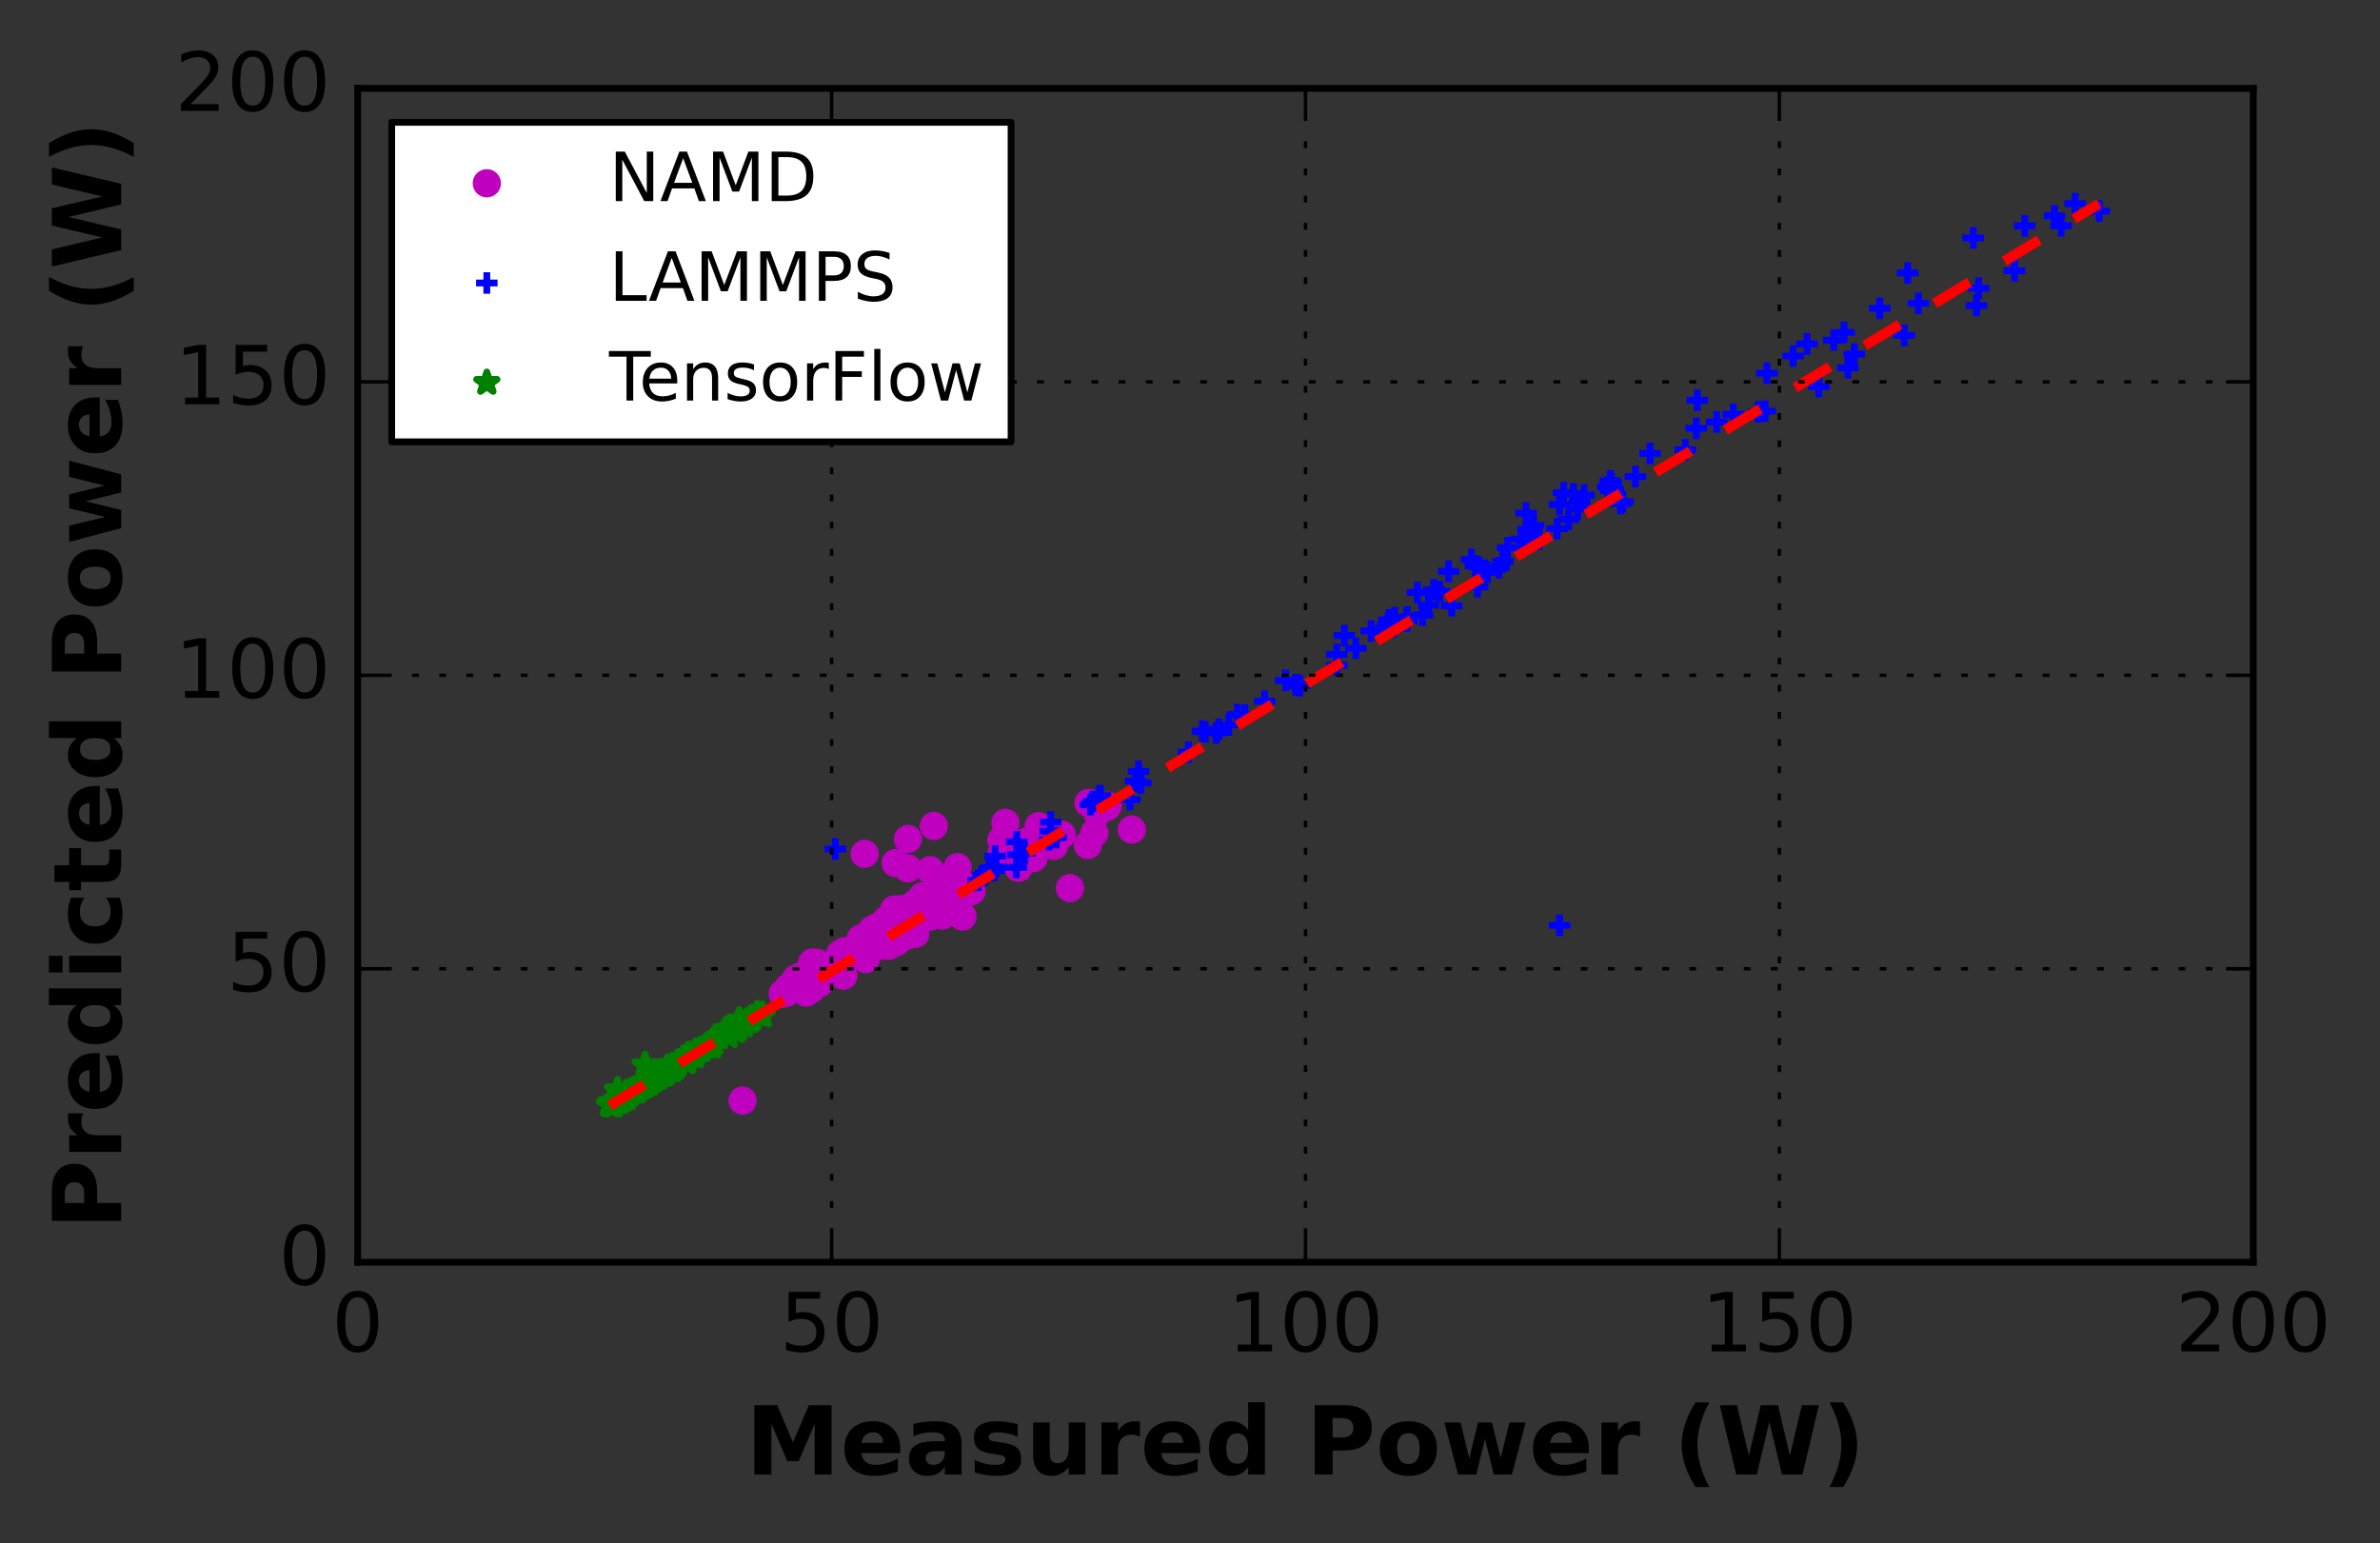 <?xml version="1.0" encoding="utf-8" standalone="no"?>
<!DOCTYPE svg PUBLIC "-//W3C//DTD SVG 1.1//EN"
  "http://www.w3.org/Graphics/SVG/1.1/DTD/svg11.dtd">
<!-- Created with matplotlib (https://matplotlib.org/) -->
<svg height="227.17pt" version="1.1" viewBox="0 0 350.307 227.17" width="350.307pt" xmlns="http://www.w3.org/2000/svg" xmlns:xlink="http://www.w3.org/1999/xlink">
 <rect x="0" y="0" width="350.307" height="227.17" fill="#333333" stroke="none"/>
 <defs>
  <style type="text/css">*{stroke-linecap:butt;stroke-linejoin:round;}</style>
 </defs>
 <g id="figure_1">
  <g id="patch_1">
   <path d="M 0 227.17 
L 350.307 227.17 
L 350.307 0 
L 0 0 
z
" style="fill:none;"/>
  </g>
  <g id="axes_1">
   <g id="patch_2">
    <path d="M 52.654 185.807 
L 331.654 185.807 
L 331.654 13.007 
L 52.654 13.007 
z
" style="fill:none;"/>
   </g>
   <g id="PathCollection_1">
    <defs>
     <path d="M 0 1.581 
C 0.419 1.581 0.822 1.415 1.118 1.118 
C 1.415 0.822 1.581 0.419 1.581 0 
C 1.581 -0.419 1.415 -0.822 1.118 -1.118 
C 0.822 -1.415 0.419 -1.581 0 -1.581 
C -0.419 -1.581 -0.822 -1.415 -1.118 -1.118 
C -1.415 -0.822 -1.581 -0.419 -1.581 0 
C -1.581 0.419 -1.415 0.822 -1.118 1.118 
C -0.822 1.415 -0.419 1.581 0 1.581 
z
" id="m0889601e14" style="stroke:#bf00bf;"/>
    </defs>
    <g clip-path="url(#p846bdcc100)">
     <use style="fill:#bf00bf;stroke:#bf00bf;" x="115.191" xlink:href="#m0889601e14" y="146.283"/>
     <use style="fill:#bf00bf;stroke:#bf00bf;" x="117.166" xlink:href="#m0889601e14" y="144.072"/>
     <use style="fill:#bf00bf;stroke:#bf00bf;" x="115.816" xlink:href="#m0889601e14" y="146.108"/>
     <use style="fill:#bf00bf;stroke:#bf00bf;" x="117.525" xlink:href="#m0889601e14" y="144.74"/>
     <use style="fill:#bf00bf;stroke:#bf00bf;" x="119.129" xlink:href="#m0889601e14" y="145.452"/>
     <use style="fill:#bf00bf;stroke:#bf00bf;" x="116.032" xlink:href="#m0889601e14" y="145.372"/>
     <use style="fill:#bf00bf;stroke:#bf00bf;" x="119.5" xlink:href="#m0889601e14" y="145.548"/>
     <use style="fill:#bf00bf;stroke:#bf00bf;" x="120.73" xlink:href="#m0889601e14" y="144.651"/>
     <use style="fill:#bf00bf;stroke:#bf00bf;" x="119.259" xlink:href="#m0889601e14" y="143.416"/>
     <use style="fill:#bf00bf;stroke:#bf00bf;" x="118.693" xlink:href="#m0889601e14" y="144.759"/>
     <use style="fill:#bf00bf;stroke:#bf00bf;" x="118.688" xlink:href="#m0889601e14" y="145.187"/>
     <use style="fill:#bf00bf;stroke:#bf00bf;" x="117.971" xlink:href="#m0889601e14" y="143.669"/>
     <use style="fill:#bf00bf;stroke:#bf00bf;" x="118.363" xlink:href="#m0889601e14" y="145.434"/>
     <use style="fill:#bf00bf;stroke:#bf00bf;" x="117.176" xlink:href="#m0889601e14" y="145.008"/>
     <use style="fill:#bf00bf;stroke:#bf00bf;" x="118.636" xlink:href="#m0889601e14" y="146.125"/>
     <use style="fill:#bf00bf;stroke:#bf00bf;" x="118.372" xlink:href="#m0889601e14" y="144.852"/>
     <use style="fill:#bf00bf;stroke:#bf00bf;" x="119.547" xlink:href="#m0889601e14" y="141.691"/>
     <use style="fill:#bf00bf;stroke:#bf00bf;" x="118.536" xlink:href="#m0889601e14" y="144.656"/>
     <use style="fill:#bf00bf;stroke:#bf00bf;" x="121.786" xlink:href="#m0889601e14" y="143.121"/>
     <use style="fill:#bf00bf;stroke:#bf00bf;" x="109.291" xlink:href="#m0889601e14" y="162.011"/>
     <use style="fill:#bf00bf;stroke:#bf00bf;" x="120.256" xlink:href="#m0889601e14" y="141.734"/>
     <use style="fill:#bf00bf;stroke:#bf00bf;" x="123.677" xlink:href="#m0889601e14" y="140.38"/>
     <use style="fill:#bf00bf;stroke:#bf00bf;" x="124.141" xlink:href="#m0889601e14" y="143.623"/>
     <use style="fill:#bf00bf;stroke:#bf00bf;" x="122.986" xlink:href="#m0889601e14" y="142.63"/>
     <use style="fill:#bf00bf;stroke:#bf00bf;" x="121.121" xlink:href="#m0889601e14" y="143.549"/>
     <use style="fill:#bf00bf;stroke:#bf00bf;" x="121.128" xlink:href="#m0889601e14" y="142.725"/>
     <use style="fill:#bf00bf;stroke:#bf00bf;" x="120.473" xlink:href="#m0889601e14" y="142.72"/>
     <use style="fill:#bf00bf;stroke:#bf00bf;" x="127.267" xlink:href="#m0889601e14" y="125.686"/>
     <use style="fill:#bf00bf;stroke:#bf00bf;" x="125.467" xlink:href="#m0889601e14" y="140.73"/>
     <use style="fill:#bf00bf;stroke:#bf00bf;" x="123.322" xlink:href="#m0889601e14" y="141.368"/>
     <use style="fill:#bf00bf;stroke:#bf00bf;" x="125.918" xlink:href="#m0889601e14" y="140.345"/>
     <use style="fill:#bf00bf;stroke:#bf00bf;" x="126.115" xlink:href="#m0889601e14" y="140.486"/>
     <use style="fill:#bf00bf;stroke:#bf00bf;" x="125.925" xlink:href="#m0889601e14" y="139.419"/>
     <use style="fill:#bf00bf;stroke:#bf00bf;" x="141.674" xlink:href="#m0889601e14" y="134.929"/>
     <use style="fill:#bf00bf;stroke:#bf00bf;" x="130.821" xlink:href="#m0889601e14" y="139.233"/>
     <use style="fill:#bf00bf;stroke:#bf00bf;" x="126.692" xlink:href="#m0889601e14" y="138.156"/>
     <use style="fill:#bf00bf;stroke:#bf00bf;" x="131.807" xlink:href="#m0889601e14" y="127.039"/>
     <use style="fill:#bf00bf;stroke:#bf00bf;" x="124.299" xlink:href="#m0889601e14" y="140.024"/>
     <use style="fill:#bf00bf;stroke:#bf00bf;" x="128.41" xlink:href="#m0889601e14" y="138.15"/>
     <use style="fill:#bf00bf;stroke:#bf00bf;" x="128.121" xlink:href="#m0889601e14" y="138.154"/>
     <use style="fill:#bf00bf;stroke:#bf00bf;" x="129.65" xlink:href="#m0889601e14" y="137.765"/>
     <use style="fill:#bf00bf;stroke:#bf00bf;" x="131.975" xlink:href="#m0889601e14" y="138.657"/>
     <use style="fill:#bf00bf;stroke:#bf00bf;" x="127.417" xlink:href="#m0889601e14" y="141.182"/>
     <use style="fill:#bf00bf;stroke:#bf00bf;" x="129.377" xlink:href="#m0889601e14" y="137.349"/>
     <use style="fill:#bf00bf;stroke:#bf00bf;" x="131.551" xlink:href="#m0889601e14" y="134.272"/>
     <use style="fill:#bf00bf;stroke:#bf00bf;" x="129.017" xlink:href="#m0889601e14" y="138.338"/>
     <use style="fill:#bf00bf;stroke:#bf00bf;" x="128.441" xlink:href="#m0889601e14" y="137.66"/>
     <use style="fill:#bf00bf;stroke:#bf00bf;" x="131.009" xlink:href="#m0889601e14" y="136.631"/>
     <use style="fill:#bf00bf;stroke:#bf00bf;" x="134.719" xlink:href="#m0889601e14" y="137.485"/>
     <use style="fill:#bf00bf;stroke:#bf00bf;" x="130.457" xlink:href="#m0889601e14" y="135.424"/>
     <use style="fill:#bf00bf;stroke:#bf00bf;" x="133.422" xlink:href="#m0889601e14" y="136.036"/>
     <use style="fill:#bf00bf;stroke:#bf00bf;" x="133.832" xlink:href="#m0889601e14" y="137.045"/>
     <use style="fill:#bf00bf;stroke:#bf00bf;" x="133.828" xlink:href="#m0889601e14" y="135.801"/>
     <use style="fill:#bf00bf;stroke:#bf00bf;" x="136.84" xlink:href="#m0889601e14" y="134.955"/>
     <use style="fill:#bf00bf;stroke:#bf00bf;" x="130.762" xlink:href="#m0889601e14" y="135.972"/>
     <use style="fill:#bf00bf;stroke:#bf00bf;" x="133.487" xlink:href="#m0889601e14" y="137.72"/>
     <use style="fill:#bf00bf;stroke:#bf00bf;" x="132.447" xlink:href="#m0889601e14" y="134.824"/>
     <use style="fill:#bf00bf;stroke:#bf00bf;" x="129.628" xlink:href="#m0889601e14" y="139.234"/>
     <use style="fill:#bf00bf;stroke:#bf00bf;" x="133.34" xlink:href="#m0889601e14" y="135.661"/>
     <use style="fill:#bf00bf;stroke:#bf00bf;" x="135.59" xlink:href="#m0889601e14" y="134.373"/>
     <use style="fill:#bf00bf;stroke:#bf00bf;" x="128.348" xlink:href="#m0889601e14" y="136.875"/>
     <use style="fill:#bf00bf;stroke:#bf00bf;" x="134.527" xlink:href="#m0889601e14" y="133.919"/>
     <use style="fill:#bf00bf;stroke:#bf00bf;" x="134.657" xlink:href="#m0889601e14" y="133.013"/>
     <use style="fill:#bf00bf;stroke:#bf00bf;" x="134.247" xlink:href="#m0889601e14" y="136.375"/>
     <use style="fill:#bf00bf;stroke:#bf00bf;" x="132.305" xlink:href="#m0889601e14" y="136.305"/>
     <use style="fill:#bf00bf;stroke:#bf00bf;" x="129.034" xlink:href="#m0889601e14" y="136.499"/>
     <use style="fill:#bf00bf;stroke:#bf00bf;" x="131.337" xlink:href="#m0889601e14" y="137.195"/>
     <use style="fill:#bf00bf;stroke:#bf00bf;" x="136.908" xlink:href="#m0889601e14" y="128.095"/>
     <use style="fill:#bf00bf;stroke:#bf00bf;" x="132.777" xlink:href="#m0889601e14" y="133.802"/>
     <use style="fill:#bf00bf;stroke:#bf00bf;" x="131.762" xlink:href="#m0889601e14" y="134.992"/>
     <use style="fill:#bf00bf;stroke:#bf00bf;" x="136.178" xlink:href="#m0889601e14" y="132.338"/>
     <use style="fill:#bf00bf;stroke:#bf00bf;" x="137.435" xlink:href="#m0889601e14" y="121.586"/>
     <use style="fill:#bf00bf;stroke:#bf00bf;" x="133.424" xlink:href="#m0889601e14" y="134.551"/>
     <use style="fill:#bf00bf;stroke:#bf00bf;" x="131.61" xlink:href="#m0889601e14" y="133.881"/>
     <use style="fill:#bf00bf;stroke:#bf00bf;" x="137.853" xlink:href="#m0889601e14" y="133.303"/>
     <use style="fill:#bf00bf;stroke:#bf00bf;" x="138.697" xlink:href="#m0889601e14" y="134.773"/>
     <use style="fill:#bf00bf;stroke:#bf00bf;" x="142.863" xlink:href="#m0889601e14" y="131.199"/>
     <use style="fill:#bf00bf;stroke:#bf00bf;" x="135.773" xlink:href="#m0889601e14" y="131.932"/>
     <use style="fill:#bf00bf;stroke:#bf00bf;" x="141.474" xlink:href="#m0889601e14" y="130.078"/>
     <use style="fill:#bf00bf;stroke:#bf00bf;" x="133.623" xlink:href="#m0889601e14" y="127.831"/>
     <use style="fill:#bf00bf;stroke:#bf00bf;" x="138.24" xlink:href="#m0889601e14" y="132.428"/>
     <use style="fill:#bf00bf;stroke:#bf00bf;" x="137.833" xlink:href="#m0889601e14" y="134.261"/>
     <use style="fill:#bf00bf;stroke:#bf00bf;" x="141.284" xlink:href="#m0889601e14" y="131.729"/>
     <use style="fill:#bf00bf;stroke:#bf00bf;" x="137.932" xlink:href="#m0889601e14" y="131.616"/>
     <use style="fill:#bf00bf;stroke:#bf00bf;" x="142.478" xlink:href="#m0889601e14" y="130.723"/>
     <use style="fill:#bf00bf;stroke:#bf00bf;" x="142.169" xlink:href="#m0889601e14" y="131.502"/>
     <use style="fill:#bf00bf;stroke:#bf00bf;" x="138.709" xlink:href="#m0889601e14" y="130.534"/>
     <use style="fill:#bf00bf;stroke:#bf00bf;" x="140.934" xlink:href="#m0889601e14" y="127.65"/>
     <use style="fill:#bf00bf;stroke:#bf00bf;" x="149.908" xlink:href="#m0889601e14" y="127.752"/>
     <use style="fill:#bf00bf;stroke:#bf00bf;" x="147.387" xlink:href="#m0889601e14" y="125.703"/>
     <use style="fill:#bf00bf;stroke:#bf00bf;" x="151.377" xlink:href="#m0889601e14" y="124.196"/>
     <use style="fill:#bf00bf;stroke:#bf00bf;" x="147.389" xlink:href="#m0889601e14" y="123.653"/>
     <use style="fill:#bf00bf;stroke:#bf00bf;" x="147.994" xlink:href="#m0889601e14" y="121.126"/>
     <use style="fill:#bf00bf;stroke:#bf00bf;" x="152.118" xlink:href="#m0889601e14" y="126.32"/>
     <use style="fill:#bf00bf;stroke:#bf00bf;" x="150.084" xlink:href="#m0889601e14" y="125.125"/>
     <use style="fill:#bf00bf;stroke:#bf00bf;" x="143.022" xlink:href="#m0889601e14" y="131.154"/>
     <use style="fill:#bf00bf;stroke:#bf00bf;" x="152.121" xlink:href="#m0889601e14" y="124.012"/>
     <use style="fill:#bf00bf;stroke:#bf00bf;" x="160.107" xlink:href="#m0889601e14" y="124.397"/>
     <use style="fill:#bf00bf;stroke:#bf00bf;" x="152.352" xlink:href="#m0889601e14" y="123.755"/>
     <use style="fill:#bf00bf;stroke:#bf00bf;" x="152.1" xlink:href="#m0889601e14" y="125.526"/>
     <use style="fill:#bf00bf;stroke:#bf00bf;" x="150.102" xlink:href="#m0889601e14" y="125.871"/>
     <use style="fill:#bf00bf;stroke:#bf00bf;" x="151.12" xlink:href="#m0889601e14" y="123.876"/>
     <use style="fill:#bf00bf;stroke:#bf00bf;" x="152.891" xlink:href="#m0889601e14" y="121.604"/>
     <use style="fill:#bf00bf;stroke:#bf00bf;" x="155.142" xlink:href="#m0889601e14" y="124.522"/>
     <use style="fill:#bf00bf;stroke:#bf00bf;" x="156.286" xlink:href="#m0889601e14" y="122.874"/>
     <use style="fill:#bf00bf;stroke:#bf00bf;" x="166.592" xlink:href="#m0889601e14" y="122.123"/>
     <use style="fill:#bf00bf;stroke:#bf00bf;" x="157.486" xlink:href="#m0889601e14" y="130.729"/>
     <use style="fill:#bf00bf;stroke:#bf00bf;" x="133.637" xlink:href="#m0889601e14" y="123.504"/>
     <use style="fill:#bf00bf;stroke:#bf00bf;" x="163.063" xlink:href="#m0889601e14" y="118.598"/>
     <use style="fill:#bf00bf;stroke:#bf00bf;" x="161.518" xlink:href="#m0889601e14" y="119.625"/>
     <use style="fill:#bf00bf;stroke:#bf00bf;" x="161.093" xlink:href="#m0889601e14" y="122.621"/>
     <use style="fill:#bf00bf;stroke:#bf00bf;" x="162.858" xlink:href="#m0889601e14" y="118.814"/>
     <use style="fill:#bf00bf;stroke:#bf00bf;" x="160.214" xlink:href="#m0889601e14" y="118.209"/>
    </g>
   </g>
   <g id="PathCollection_2">
    <defs>
     <path d="M -1.581 0 
L 1.581 0 
M 0 1.581 
L 0 -1.581 
" id="mb59d7cfa5e" style="stroke:#0000ff;"/>
    </defs>
    <g clip-path="url(#p846bdcc100)">
     <use style="fill:#0000ff;stroke:#0000ff;" x="122.953" xlink:href="#mb59d7cfa5e" y="124.974"/>
     <use style="fill:#0000ff;stroke:#0000ff;" x="143.977" xlink:href="#mb59d7cfa5e" y="129.595"/>
     <use style="fill:#0000ff;stroke:#0000ff;" x="144.846" xlink:href="#mb59d7cfa5e" y="128.824"/>
     <use style="fill:#0000ff;stroke:#0000ff;" x="144.704" xlink:href="#mb59d7cfa5e" y="128.842"/>
     <use style="fill:#0000ff;stroke:#0000ff;" x="145.599" xlink:href="#mb59d7cfa5e" y="127.947"/>
     <use style="fill:#0000ff;stroke:#0000ff;" x="146.34" xlink:href="#mb59d7cfa5e" y="128.129"/>
     <use style="fill:#0000ff;stroke:#0000ff;" x="145.884" xlink:href="#mb59d7cfa5e" y="128.057"/>
     <use style="fill:#0000ff;stroke:#0000ff;" x="146.6" xlink:href="#mb59d7cfa5e" y="127.601"/>
     <use style="fill:#0000ff;stroke:#0000ff;" x="146.483" xlink:href="#mb59d7cfa5e" y="126.033"/>
     <use style="fill:#0000ff;stroke:#0000ff;" x="149.589" xlink:href="#mb59d7cfa5e" y="127.69"/>
     <use style="fill:#0000ff;stroke:#0000ff;" x="149.65" xlink:href="#mb59d7cfa5e" y="123.926"/>
     <use style="fill:#0000ff;stroke:#0000ff;" x="149.815" xlink:href="#mb59d7cfa5e" y="125.818"/>
     <use style="fill:#0000ff;stroke:#0000ff;" x="150.797" xlink:href="#mb59d7cfa5e" y="125.612"/>
     <use style="fill:#0000ff;stroke:#0000ff;" x="154.426" xlink:href="#mb59d7cfa5e" y="123.614"/>
     <use style="fill:#0000ff;stroke:#0000ff;" x="154.622" xlink:href="#mb59d7cfa5e" y="122.362"/>
     <use style="fill:#0000ff;stroke:#0000ff;" x="155.441" xlink:href="#mb59d7cfa5e" y="123.297"/>
     <use style="fill:#0000ff;stroke:#0000ff;" x="154.664" xlink:href="#mb59d7cfa5e" y="121.022"/>
     <use style="fill:#0000ff;stroke:#0000ff;" x="160.849" xlink:href="#mb59d7cfa5e" y="117.995"/>
     <use style="fill:#0000ff;stroke:#0000ff;" x="160.494" xlink:href="#mb59d7cfa5e" y="118.456"/>
     <use style="fill:#0000ff;stroke:#0000ff;" x="161.981" xlink:href="#mb59d7cfa5e" y="117.121"/>
     <use style="fill:#0000ff;stroke:#0000ff;" x="161.823" xlink:href="#mb59d7cfa5e" y="117.257"/>
     <use style="fill:#0000ff;stroke:#0000ff;" x="166.32" xlink:href="#mb59d7cfa5e" y="117.702"/>
     <use style="fill:#0000ff;stroke:#0000ff;" x="167.155" xlink:href="#mb59d7cfa5e" y="114.972"/>
     <use style="fill:#0000ff;stroke:#0000ff;" x="167.91" xlink:href="#mb59d7cfa5e" y="115.261"/>
     <use style="fill:#0000ff;stroke:#0000ff;" x="167.577" xlink:href="#mb59d7cfa5e" y="113.554"/>
     <use style="fill:#0000ff;stroke:#0000ff;" x="176.971" xlink:href="#mb59d7cfa5e" y="107.613"/>
     <use style="fill:#0000ff;stroke:#0000ff;" x="179.009" xlink:href="#mb59d7cfa5e" y="107.89"/>
     <use style="fill:#0000ff;stroke:#0000ff;" x="174.917" xlink:href="#mb59d7cfa5e" y="110.737"/>
     <use style="fill:#0000ff;stroke:#0000ff;" x="179.413" xlink:href="#mb59d7cfa5e" y="107.368"/>
     <use style="fill:#0000ff;stroke:#0000ff;" x="177.404" xlink:href="#mb59d7cfa5e" y="107.722"/>
     <use style="fill:#0000ff;stroke:#0000ff;" x="180.844" xlink:href="#mb59d7cfa5e" y="106.735"/>
     <use style="fill:#0000ff;stroke:#0000ff;" x="182.141" xlink:href="#mb59d7cfa5e" y="105.19"/>
     <use style="fill:#0000ff;stroke:#0000ff;" x="186.141" xlink:href="#mb59d7cfa5e" y="103.226"/>
     <use style="fill:#0000ff;stroke:#0000ff;" x="183.237" xlink:href="#mb59d7cfa5e" y="105.272"/>
     <use style="fill:#0000ff;stroke:#0000ff;" x="191.297" xlink:href="#mb59d7cfa5e" y="100.95"/>
     <use style="fill:#0000ff;stroke:#0000ff;" x="189.231" xlink:href="#mb59d7cfa5e" y="100.163"/>
     <use style="fill:#0000ff;stroke:#0000ff;" x="190.712" xlink:href="#mb59d7cfa5e" y="100.849"/>
     <use style="fill:#0000ff;stroke:#0000ff;" x="190.813" xlink:href="#mb59d7cfa5e" y="100.794"/>
     <use style="fill:#0000ff;stroke:#0000ff;" x="196.774" xlink:href="#mb59d7cfa5e" y="96.336"/>
     <use style="fill:#0000ff;stroke:#0000ff;" x="196.781" xlink:href="#mb59d7cfa5e" y="97.935"/>
     <use style="fill:#0000ff;stroke:#0000ff;" x="199.56" xlink:href="#mb59d7cfa5e" y="95.427"/>
     <use style="fill:#0000ff;stroke:#0000ff;" x="197.877" xlink:href="#mb59d7cfa5e" y="93.555"/>
     <use style="fill:#0000ff;stroke:#0000ff;" x="203.176" xlink:href="#mb59d7cfa5e" y="93.062"/>
     <use style="fill:#0000ff;stroke:#0000ff;" x="201.807" xlink:href="#mb59d7cfa5e" y="92.883"/>
     <use style="fill:#0000ff;stroke:#0000ff;" x="207.064" xlink:href="#mb59d7cfa5e" y="91.417"/>
     <use style="fill:#0000ff;stroke:#0000ff;" x="205.059" xlink:href="#mb59d7cfa5e" y="92.266"/>
     <use style="fill:#0000ff;stroke:#0000ff;" x="204.427" xlink:href="#mb59d7cfa5e" y="91.253"/>
     <use style="fill:#0000ff;stroke:#0000ff;" x="207.118" xlink:href="#mb59d7cfa5e" y="90.824"/>
     <use style="fill:#0000ff;stroke:#0000ff;" x="209.38" xlink:href="#mb59d7cfa5e" y="90.55"/>
     <use style="fill:#0000ff;stroke:#0000ff;" x="203.984" xlink:href="#mb59d7cfa5e" y="92.396"/>
     <use style="fill:#0000ff;stroke:#0000ff;" x="205.267" xlink:href="#mb59d7cfa5e" y="90.936"/>
     <use style="fill:#0000ff;stroke:#0000ff;" x="210.257" xlink:href="#mb59d7cfa5e" y="89.08"/>
     <use style="fill:#0000ff;stroke:#0000ff;" x="208.625" xlink:href="#mb59d7cfa5e" y="87.207"/>
     <use style="fill:#0000ff;stroke:#0000ff;" x="213.676" xlink:href="#mb59d7cfa5e" y="89.172"/>
     <use style="fill:#0000ff;stroke:#0000ff;" x="211.036" xlink:href="#mb59d7cfa5e" y="86.815"/>
     <use style="fill:#0000ff;stroke:#0000ff;" x="211.896" xlink:href="#mb59d7cfa5e" y="87.072"/>
     <use style="fill:#0000ff;stroke:#0000ff;" x="217.496" xlink:href="#mb59d7cfa5e" y="86.373"/>
     <use style="fill:#0000ff;stroke:#0000ff;" x="213.223" xlink:href="#mb59d7cfa5e" y="84.106"/>
     <use style="fill:#0000ff;stroke:#0000ff;" x="218.946" xlink:href="#mb59d7cfa5e" y="84.235"/>
     <use style="fill:#0000ff;stroke:#0000ff;" x="216.584" xlink:href="#mb59d7cfa5e" y="82.36"/>
     <use style="fill:#0000ff;stroke:#0000ff;" x="218.521" xlink:href="#mb59d7cfa5e" y="83.915"/>
     <use style="fill:#0000ff;stroke:#0000ff;" x="220.644" xlink:href="#mb59d7cfa5e" y="83.563"/>
     <use style="fill:#0000ff;stroke:#0000ff;" x="217.176" xlink:href="#mb59d7cfa5e" y="83.302"/>
     <use style="fill:#0000ff;stroke:#0000ff;" x="229.545" xlink:href="#mb59d7cfa5e" y="136.217"/>
     <use style="fill:#0000ff;stroke:#0000ff;" x="221.187" xlink:href="#mb59d7cfa5e" y="82.688"/>
     <use style="fill:#0000ff;stroke:#0000ff;" x="224.742" xlink:href="#mb59d7cfa5e" y="79.68"/>
     <use style="fill:#0000ff;stroke:#0000ff;" x="221.901" xlink:href="#mb59d7cfa5e" y="80.615"/>
     <use style="fill:#0000ff;stroke:#0000ff;" x="223.944" xlink:href="#mb59d7cfa5e" y="79.344"/>
     <use style="fill:#0000ff;stroke:#0000ff;" x="226.543" xlink:href="#mb59d7cfa5e" y="79.353"/>
     <use style="fill:#0000ff;stroke:#0000ff;" x="225.729" xlink:href="#mb59d7cfa5e" y="77.322"/>
     <use style="fill:#0000ff;stroke:#0000ff;" x="229.184" xlink:href="#mb59d7cfa5e" y="77.841"/>
     <use style="fill:#0000ff;stroke:#0000ff;" x="224.915" xlink:href="#mb59d7cfa5e" y="77.923"/>
     <use style="fill:#0000ff;stroke:#0000ff;" x="230.885" xlink:href="#mb59d7cfa5e" y="76.45"/>
     <use style="fill:#0000ff;stroke:#0000ff;" x="224.608" xlink:href="#mb59d7cfa5e" y="75.527"/>
     <use style="fill:#0000ff;stroke:#0000ff;" x="232.529" xlink:href="#mb59d7cfa5e" y="73.827"/>
     <use style="fill:#0000ff;stroke:#0000ff;" x="238.514" xlink:href="#mb59d7cfa5e" y="74.109"/>
     <use style="fill:#0000ff;stroke:#0000ff;" x="231.603" xlink:href="#mb59d7cfa5e" y="72.702"/>
     <use style="fill:#0000ff;stroke:#0000ff;" x="238.859" xlink:href="#mb59d7cfa5e" y="73.876"/>
     <use style="fill:#0000ff;stroke:#0000ff;" x="230.152" xlink:href="#mb59d7cfa5e" y="72.522"/>
     <use style="fill:#0000ff;stroke:#0000ff;" x="232.198" xlink:href="#mb59d7cfa5e" y="74.93"/>
     <use style="fill:#0000ff;stroke:#0000ff;" x="237.452" xlink:href="#mb59d7cfa5e" y="72.065"/>
     <use style="fill:#0000ff;stroke:#0000ff;" x="229.551" xlink:href="#mb59d7cfa5e" y="74.249"/>
     <use style="fill:#0000ff;stroke:#0000ff;" x="237.077" xlink:href="#mb59d7cfa5e" y="72.242"/>
     <use style="fill:#0000ff;stroke:#0000ff;" x="233.159" xlink:href="#mb59d7cfa5e" y="72.889"/>
     <use style="fill:#0000ff;stroke:#0000ff;" x="237.017" xlink:href="#mb59d7cfa5e" y="70.784"/>
     <use style="fill:#0000ff;stroke:#0000ff;" x="236.623" xlink:href="#mb59d7cfa5e" y="71.679"/>
     <use style="fill:#0000ff;stroke:#0000ff;" x="237.177" xlink:href="#mb59d7cfa5e" y="71.196"/>
     <use style="fill:#0000ff;stroke:#0000ff;" x="240.72" xlink:href="#mb59d7cfa5e" y="70.161"/>
     <use style="fill:#0000ff;stroke:#0000ff;" x="242.868" xlink:href="#mb59d7cfa5e" y="66.741"/>
     <use style="fill:#0000ff;stroke:#0000ff;" x="248.053" xlink:href="#mb59d7cfa5e" y="66.208"/>
     <use style="fill:#0000ff;stroke:#0000ff;" x="249.676" xlink:href="#mb59d7cfa5e" y="63.052"/>
     <use style="fill:#0000ff;stroke:#0000ff;" x="252.673" xlink:href="#mb59d7cfa5e" y="62.114"/>
     <use style="fill:#0000ff;stroke:#0000ff;" x="258.781" xlink:href="#mb59d7cfa5e" y="60.633"/>
     <use style="fill:#0000ff;stroke:#0000ff;" x="255.124" xlink:href="#mb59d7cfa5e" y="60.987"/>
     <use style="fill:#0000ff;stroke:#0000ff;" x="249.823" xlink:href="#mb59d7cfa5e" y="58.921"/>
     <use style="fill:#0000ff;stroke:#0000ff;" x="259.81" xlink:href="#mb59d7cfa5e" y="60.52"/>
     <use style="fill:#0000ff;stroke:#0000ff;" x="260.075" xlink:href="#mb59d7cfa5e" y="54.94"/>
     <use style="fill:#0000ff;stroke:#0000ff;" x="267.716" xlink:href="#mb59d7cfa5e" y="56.904"/>
     <use style="fill:#0000ff;stroke:#0000ff;" x="263.921" xlink:href="#mb59d7cfa5e" y="52.406"/>
     <use style="fill:#0000ff;stroke:#0000ff;" x="271.99" xlink:href="#mb59d7cfa5e" y="54.139"/>
     <use style="fill:#0000ff;stroke:#0000ff;" x="265.981" xlink:href="#mb59d7cfa5e" y="50.629"/>
     <use style="fill:#0000ff;stroke:#0000ff;" x="269.912" xlink:href="#mb59d7cfa5e" y="50.062"/>
     <use style="fill:#0000ff;stroke:#0000ff;" x="272.934" xlink:href="#mb59d7cfa5e" y="52.122"/>
     <use style="fill:#0000ff;stroke:#0000ff;" x="271.423" xlink:href="#mb59d7cfa5e" y="48.935"/>
     <use style="fill:#0000ff;stroke:#0000ff;" x="280.281" xlink:href="#mb59d7cfa5e" y="49.368"/>
     <use style="fill:#0000ff;stroke:#0000ff;" x="276.68" xlink:href="#mb59d7cfa5e" y="45.386"/>
     <use style="fill:#0000ff;stroke:#0000ff;" x="282.371" xlink:href="#mb59d7cfa5e" y="44.65"/>
     <use style="fill:#0000ff;stroke:#0000ff;" x="280.788" xlink:href="#mb59d7cfa5e" y="40.187"/>
     <use style="fill:#0000ff;stroke:#0000ff;" x="291.228" xlink:href="#mb59d7cfa5e" y="42.422"/>
     <use style="fill:#0000ff;stroke:#0000ff;" x="296.513" xlink:href="#mb59d7cfa5e" y="39.854"/>
     <use style="fill:#0000ff;stroke:#0000ff;" x="290.432" xlink:href="#mb59d7cfa5e" y="35.026"/>
     <use style="fill:#0000ff;stroke:#0000ff;" x="290.911" xlink:href="#mb59d7cfa5e" y="44.981"/>
     <use style="fill:#0000ff;stroke:#0000ff;" x="298.016" xlink:href="#mb59d7cfa5e" y="33.24"/>
     <use style="fill:#0000ff;stroke:#0000ff;" x="303.376" xlink:href="#mb59d7cfa5e" y="33.236"/>
     <use style="fill:#0000ff;stroke:#0000ff;" x="305.436" xlink:href="#mb59d7cfa5e" y="29.977"/>
     <use style="fill:#0000ff;stroke:#0000ff;" x="308.98" xlink:href="#mb59d7cfa5e" y="31.071"/>
     <use style="fill:#0000ff;stroke:#0000ff;" x="302.383" xlink:href="#mb59d7cfa5e" y="31.779"/>
    </g>
   </g>
   <g id="PathCollection_3">
    <defs>
     <path d="M 0 -1.581 
L -0.355 -0.489 
L -1.504 -0.489 
L -0.574 0.187 
L -0.929 1.279 
L -0 0.604 
L 0.929 1.279 
L 0.574 0.187 
L 1.504 -0.489 
L 0.355 -0.489 
z
" id="m8cda182e7d" style="stroke:#008000;"/>
    </defs>
    <g clip-path="url(#p846bdcc100)">
     <use style="fill:#008000;stroke:#008000;" x="89.72" xlink:href="#m8cda182e7d" y="162.597"/>
     <use style="fill:#008000;stroke:#008000;" x="89.743" xlink:href="#m8cda182e7d" y="162.666"/>
     <use style="fill:#008000;stroke:#008000;" x="90.282" xlink:href="#m8cda182e7d" y="162.759"/>
     <use style="fill:#008000;stroke:#008000;" x="89.898" xlink:href="#m8cda182e7d" y="162.687"/>
     <use style="fill:#008000;stroke:#008000;" x="89.905" xlink:href="#m8cda182e7d" y="162.354"/>
     <use style="fill:#008000;stroke:#008000;" x="90.055" xlink:href="#m8cda182e7d" y="162.697"/>
     <use style="fill:#008000;stroke:#008000;" x="90.214" xlink:href="#m8cda182e7d" y="162.532"/>
     <use style="fill:#008000;stroke:#008000;" x="90.201" xlink:href="#m8cda182e7d" y="162.465"/>
     <use style="fill:#008000;stroke:#008000;" x="90.396" xlink:href="#m8cda182e7d" y="162.388"/>
     <use style="fill:#008000;stroke:#008000;" x="90.402" xlink:href="#m8cda182e7d" y="162.487"/>
     <use style="fill:#008000;stroke:#008000;" x="90.891" xlink:href="#m8cda182e7d" y="162.186"/>
     <use style="fill:#008000;stroke:#008000;" x="90.897" xlink:href="#m8cda182e7d" y="160.471"/>
     <use style="fill:#008000;stroke:#008000;" x="91.221" xlink:href="#m8cda182e7d" y="162.153"/>
     <use style="fill:#008000;stroke:#008000;" x="90.71" xlink:href="#m8cda182e7d" y="162.028"/>
     <use style="fill:#008000;stroke:#008000;" x="90.9" xlink:href="#m8cda182e7d" y="162.014"/>
     <use style="fill:#008000;stroke:#008000;" x="90.938" xlink:href="#m8cda182e7d" y="162.057"/>
     <use style="fill:#008000;stroke:#008000;" x="91.253" xlink:href="#m8cda182e7d" y="161.719"/>
     <use style="fill:#008000;stroke:#008000;" x="91.725" xlink:href="#m8cda182e7d" y="161.82"/>
     <use style="fill:#008000;stroke:#008000;" x="91.418" xlink:href="#m8cda182e7d" y="161.694"/>
     <use style="fill:#008000;stroke:#008000;" x="91.443" xlink:href="#m8cda182e7d" y="161.507"/>
     <use style="fill:#008000;stroke:#008000;" x="92.198" xlink:href="#m8cda182e7d" y="161.643"/>
     <use style="fill:#008000;stroke:#008000;" x="91.788" xlink:href="#m8cda182e7d" y="161.595"/>
     <use style="fill:#008000;stroke:#008000;" x="91.915" xlink:href="#m8cda182e7d" y="161.341"/>
     <use style="fill:#008000;stroke:#008000;" x="91.847" xlink:href="#m8cda182e7d" y="161.379"/>
     <use style="fill:#008000;stroke:#008000;" x="92.246" xlink:href="#m8cda182e7d" y="161.471"/>
     <use style="fill:#008000;stroke:#008000;" x="92.204" xlink:href="#m8cda182e7d" y="160.845"/>
     <use style="fill:#008000;stroke:#008000;" x="92.405" xlink:href="#m8cda182e7d" y="161.203"/>
     <use style="fill:#008000;stroke:#008000;" x="92.439" xlink:href="#m8cda182e7d" y="161.176"/>
     <use style="fill:#008000;stroke:#008000;" x="92.673" xlink:href="#m8cda182e7d" y="161.082"/>
     <use style="fill:#008000;stroke:#008000;" x="92.669" xlink:href="#m8cda182e7d" y="161.047"/>
     <use style="fill:#008000;stroke:#008000;" x="92.842" xlink:href="#m8cda182e7d" y="160.672"/>
     <use style="fill:#008000;stroke:#008000;" x="92.765" xlink:href="#m8cda182e7d" y="160.761"/>
     <use style="fill:#008000;stroke:#008000;" x="93.122" xlink:href="#m8cda182e7d" y="160.618"/>
     <use style="fill:#008000;stroke:#008000;" x="93.618" xlink:href="#m8cda182e7d" y="160.674"/>
     <use style="fill:#008000;stroke:#008000;" x="93.65" xlink:href="#m8cda182e7d" y="160.391"/>
     <use style="fill:#008000;stroke:#008000;" x="93.694" xlink:href="#m8cda182e7d" y="160.341"/>
     <use style="fill:#008000;stroke:#008000;" x="94.083" xlink:href="#m8cda182e7d" y="160.209"/>
     <use style="fill:#008000;stroke:#008000;" x="94.121" xlink:href="#m8cda182e7d" y="160.154"/>
     <use style="fill:#008000;stroke:#008000;" x="94.296" xlink:href="#m8cda182e7d" y="160.008"/>
     <use style="fill:#008000;stroke:#008000;" x="94.249" xlink:href="#m8cda182e7d" y="160.034"/>
     <use style="fill:#008000;stroke:#008000;" x="94.507" xlink:href="#m8cda182e7d" y="160.025"/>
     <use style="fill:#008000;stroke:#008000;" x="94.275" xlink:href="#m8cda182e7d" y="159.827"/>
     <use style="fill:#008000;stroke:#008000;" x="94.692" xlink:href="#m8cda182e7d" y="159.763"/>
     <use style="fill:#008000;stroke:#008000;" x="94.702" xlink:href="#m8cda182e7d" y="159.796"/>
     <use style="fill:#008000;stroke:#008000;" x="94.925" xlink:href="#m8cda182e7d" y="159.31"/>
     <use style="fill:#008000;stroke:#008000;" x="94.945" xlink:href="#m8cda182e7d" y="156.779"/>
     <use style="fill:#008000;stroke:#008000;" x="95.04" xlink:href="#m8cda182e7d" y="159.727"/>
     <use style="fill:#008000;stroke:#008000;" x="94.607" xlink:href="#m8cda182e7d" y="159.409"/>
     <use style="fill:#008000;stroke:#008000;" x="95.51" xlink:href="#m8cda182e7d" y="159.525"/>
     <use style="fill:#008000;stroke:#008000;" x="95.502" xlink:href="#m8cda182e7d" y="159.285"/>
     <use style="fill:#008000;stroke:#008000;" x="95.653" xlink:href="#m8cda182e7d" y="159.196"/>
     <use style="fill:#008000;stroke:#008000;" x="95.647" xlink:href="#m8cda182e7d" y="159.137"/>
     <use style="fill:#008000;stroke:#008000;" x="95.971" xlink:href="#m8cda182e7d" y="159.03"/>
     <use style="fill:#008000;stroke:#008000;" x="95.975" xlink:href="#m8cda182e7d" y="159.05"/>
     <use style="fill:#008000;stroke:#008000;" x="95.577" xlink:href="#m8cda182e7d" y="158.707"/>
     <use style="fill:#008000;stroke:#008000;" x="96.127" xlink:href="#m8cda182e7d" y="159.005"/>
     <use style="fill:#008000;stroke:#008000;" x="96.325" xlink:href="#m8cda182e7d" y="158.623"/>
     <use style="fill:#008000;stroke:#008000;" x="96.352" xlink:href="#m8cda182e7d" y="158.801"/>
     <use style="fill:#008000;stroke:#008000;" x="96.494" xlink:href="#m8cda182e7d" y="158.715"/>
     <use style="fill:#008000;stroke:#008000;" x="96.697" xlink:href="#m8cda182e7d" y="158.623"/>
     <use style="fill:#008000;stroke:#008000;" x="96.282" xlink:href="#m8cda182e7d" y="158.656"/>
     <use style="fill:#008000;stroke:#008000;" x="96.864" xlink:href="#m8cda182e7d" y="158.616"/>
     <use style="fill:#008000;stroke:#008000;" x="97.022" xlink:href="#m8cda182e7d" y="158.338"/>
     <use style="fill:#008000;stroke:#008000;" x="96.547" xlink:href="#m8cda182e7d" y="158.332"/>
     <use style="fill:#008000;stroke:#008000;" x="97.16" xlink:href="#m8cda182e7d" y="158.173"/>
     <use style="fill:#008000;stroke:#008000;" x="97.399" xlink:href="#m8cda182e7d" y="158.242"/>
     <use style="fill:#008000;stroke:#008000;" x="97.587" xlink:href="#m8cda182e7d" y="158.222"/>
     <use style="fill:#008000;stroke:#008000;" x="96.933" xlink:href="#m8cda182e7d" y="157.912"/>
     <use style="fill:#008000;stroke:#008000;" x="97.811" xlink:href="#m8cda182e7d" y="158.12"/>
     <use style="fill:#008000;stroke:#008000;" x="97.276" xlink:href="#m8cda182e7d" y="157.828"/>
     <use style="fill:#008000;stroke:#008000;" x="97.99" xlink:href="#m8cda182e7d" y="157.763"/>
     <use style="fill:#008000;stroke:#008000;" x="98.119" xlink:href="#m8cda182e7d" y="157.65"/>
     <use style="fill:#008000;stroke:#008000;" x="98.116" xlink:href="#m8cda182e7d" y="157.516"/>
     <use style="fill:#008000;stroke:#008000;" x="98.258" xlink:href="#m8cda182e7d" y="157.619"/>
     <use style="fill:#008000;stroke:#008000;" x="98.915" xlink:href="#m8cda182e7d" y="157.518"/>
     <use style="fill:#008000;stroke:#008000;" x="98.487" xlink:href="#m8cda182e7d" y="157.413"/>
     <use style="fill:#008000;stroke:#008000;" x="98.256" xlink:href="#m8cda182e7d" y="157.173"/>
     <use style="fill:#008000;stroke:#008000;" x="98.831" xlink:href="#m8cda182e7d" y="157.415"/>
     <use style="fill:#008000;stroke:#008000;" x="98.92" xlink:href="#m8cda182e7d" y="157.178"/>
     <use style="fill:#008000;stroke:#008000;" x="99.01" xlink:href="#m8cda182e7d" y="157.191"/>
     <use style="fill:#008000;stroke:#008000;" x="99.204" xlink:href="#m8cda182e7d" y="157.075"/>
     <use style="fill:#008000;stroke:#008000;" x="99.335" xlink:href="#m8cda182e7d" y="157.16"/>
     <use style="fill:#008000;stroke:#008000;" x="98.866" xlink:href="#m8cda182e7d" y="157.09"/>
     <use style="fill:#008000;stroke:#008000;" x="98.923" xlink:href="#m8cda182e7d" y="156.937"/>
     <use style="fill:#008000;stroke:#008000;" x="99.539" xlink:href="#m8cda182e7d" y="156.863"/>
     <use style="fill:#008000;stroke:#008000;" x="99.76" xlink:href="#m8cda182e7d" y="156.603"/>
     <use style="fill:#008000;stroke:#008000;" x="101.065" xlink:href="#m8cda182e7d" y="156.362"/>
     <use style="fill:#008000;stroke:#008000;" x="100.57" xlink:href="#m8cda182e7d" y="155.823"/>
     <use style="fill:#008000;stroke:#008000;" x="101.251" xlink:href="#m8cda182e7d" y="155.698"/>
     <use style="fill:#008000;stroke:#008000;" x="101.242" xlink:href="#m8cda182e7d" y="155.322"/>
     <use style="fill:#008000;stroke:#008000;" x="101.49" xlink:href="#m8cda182e7d" y="155.261"/>
     <use style="fill:#008000;stroke:#008000;" x="102.221" xlink:href="#m8cda182e7d" y="155.485"/>
     <use style="fill:#008000;stroke:#008000;" x="102.385" xlink:href="#m8cda182e7d" y="154.98"/>
     <use style="fill:#008000;stroke:#008000;" x="102.376" xlink:href="#m8cda182e7d" y="154.782"/>
     <use style="fill:#008000;stroke:#008000;" x="103.164" xlink:href="#m8cda182e7d" y="154.558"/>
     <use style="fill:#008000;stroke:#008000;" x="103.169" xlink:href="#m8cda182e7d" y="154.49"/>
     <use style="fill:#008000;stroke:#008000;" x="103.939" xlink:href="#m8cda182e7d" y="154.028"/>
     <use style="fill:#008000;stroke:#008000;" x="103.91" xlink:href="#m8cda182e7d" y="154.028"/>
     <use style="fill:#008000;stroke:#008000;" x="104.741" xlink:href="#m8cda182e7d" y="154.043"/>
     <use style="fill:#008000;stroke:#008000;" x="104.756" xlink:href="#m8cda182e7d" y="153.468"/>
     <use style="fill:#008000;stroke:#008000;" x="105.046" xlink:href="#m8cda182e7d" y="153.556"/>
     <use style="fill:#008000;stroke:#008000;" x="105.747" xlink:href="#m8cda182e7d" y="152.677"/>
     <use style="fill:#008000;stroke:#008000;" x="106.578" xlink:href="#m8cda182e7d" y="151.999"/>
     <use style="fill:#008000;stroke:#008000;" x="107.229" xlink:href="#m8cda182e7d" y="152.475"/>
     <use style="fill:#008000;stroke:#008000;" x="106.844" xlink:href="#m8cda182e7d" y="151.597"/>
     <use style="fill:#008000;stroke:#008000;" x="108.281" xlink:href="#m8cda182e7d" y="151.765"/>
     <use style="fill:#008000;stroke:#008000;" x="108.211" xlink:href="#m8cda182e7d" y="151.248"/>
     <use style="fill:#008000;stroke:#008000;" x="108.529" xlink:href="#m8cda182e7d" y="151.498"/>
     <use style="fill:#008000;stroke:#008000;" x="109.437" xlink:href="#m8cda182e7d" y="150.922"/>
     <use style="fill:#008000;stroke:#008000;" x="108.808" xlink:href="#m8cda182e7d" y="150.197"/>
     <use style="fill:#008000;stroke:#008000;" x="110.292" xlink:href="#m8cda182e7d" y="150.315"/>
     <use style="fill:#008000;stroke:#008000;" x="110.339" xlink:href="#m8cda182e7d" y="150.147"/>
     <use style="fill:#008000;stroke:#008000;" x="110.66" xlink:href="#m8cda182e7d" y="149.98"/>
     <use style="fill:#008000;stroke:#008000;" x="110.608" xlink:href="#m8cda182e7d" y="149.864"/>
     <use style="fill:#008000;stroke:#008000;" x="111.453" xlink:href="#m8cda182e7d" y="149.241"/>
     <use style="fill:#008000;stroke:#008000;" x="112.193" xlink:href="#m8cda182e7d" y="149.464"/>
     <use style="fill:#008000;stroke:#008000;" x="112.182" xlink:href="#m8cda182e7d" y="149.351"/>
    </g>
   </g>
   <g id="line2d_1">
    <path clip-path="url(#p846bdcc100)" d="M 89.72 162.759 
L 308.98 29.977 
" style="fill:none;stroke:#ff0000;stroke-dasharray:6,6;stroke-dashoffset:0;stroke-width:1.5;"/>
   </g>
   <g id="patch_3">
    <path d="M 52.654 185.807 
L 52.654 13.007 
" style="fill:none;stroke:#000000;stroke-linecap:square;stroke-linejoin:miter;"/>
   </g>
   <g id="patch_4">
    <path d="M 331.654 185.807 
L 331.654 13.007 
" style="fill:none;stroke:#000000;stroke-linecap:square;stroke-linejoin:miter;"/>
   </g>
   <g id="patch_5">
    <path d="M 52.654 185.807 
L 331.654 185.807 
" style="fill:none;stroke:#000000;stroke-linecap:square;stroke-linejoin:miter;"/>
   </g>
   <g id="patch_6">
    <path d="M 52.654 13.007 
L 331.654 13.007 
" style="fill:none;stroke:#000000;stroke-linecap:square;stroke-linejoin:miter;"/>
   </g>
   <g id="matplotlib.axis_1">
    <g id="xtick_1">
     <g id="line2d_2">
      <path clip-path="url(#p846bdcc100)" d="M 52.654 185.807 
L 52.654 13.007 
" style="fill:none;stroke:#000000;stroke-dasharray:1,3;stroke-dashoffset:0;stroke-width:0.5;"/>
     </g>
     <g id="line2d_3">
      <defs>
       <path d="M 0 0 
L 0 -4 
" id="m3e46fb6492" style="stroke:#000000;stroke-width:0.5;"/>
      </defs>
      <g>
       <use style="stroke:#000000;stroke-width:0.5;" x="52.654" xlink:href="#m3e46fb6492" y="185.807"/>
      </g>
     </g>
     <g id="line2d_4">
      <defs>
       <path d="M 0 0 
L 0 4 
" id="m9d06fce0c6" style="stroke:#000000;stroke-width:0.5;"/>
      </defs>
      <g>
       <use style="stroke:#000000;stroke-width:0.5;" x="52.654" xlink:href="#m9d06fce0c6" y="13.007"/>
      </g>
     </g>
     <g id="text_1">
      <!-- 0 -->
      <g transform="translate(48.837 198.925)scale(0.12 -0.12)">
       <defs>
        <path d="M 31.781 66.406 
Q 24.172 66.406 20.328 58.906 
Q 16.5 51.422 16.5 36.375 
Q 16.5 21.391 20.328 13.891 
Q 24.172 6.391 31.781 6.391 
Q 39.453 6.391 43.281 13.891 
Q 47.125 21.391 47.125 36.375 
Q 47.125 51.422 43.281 58.906 
Q 39.453 66.406 31.781 66.406 
z
M 31.781 74.219 
Q 44.047 74.219 50.516 64.516 
Q 56.984 54.828 56.984 36.375 
Q 56.984 17.969 50.516 8.266 
Q 44.047 -1.422 31.781 -1.422 
Q 19.531 -1.422 13.062 8.266 
Q 6.594 17.969 6.594 36.375 
Q 6.594 54.828 13.062 64.516 
Q 19.531 74.219 31.781 74.219 
z
" id="DejaVuSans-48"/>
       </defs>
       <use xlink:href="#DejaVuSans-48"/>
      </g>
     </g>
    </g>
    <g id="xtick_2">
     <g id="line2d_5">
      <path clip-path="url(#p846bdcc100)" d="M 122.404 185.807 
L 122.404 13.007 
" style="fill:none;stroke:#000000;stroke-dasharray:1,3;stroke-dashoffset:0;stroke-width:0.5;"/>
     </g>
     <g id="line2d_6">
      <g>
       <use style="stroke:#000000;stroke-width:0.5;" x="122.404" xlink:href="#m3e46fb6492" y="185.807"/>
      </g>
     </g>
     <g id="line2d_7">
      <g>
       <use style="stroke:#000000;stroke-width:0.5;" x="122.404" xlink:href="#m9d06fce0c6" y="13.007"/>
      </g>
     </g>
     <g id="text_2">
      <!-- 50 -->
      <g transform="translate(114.769 198.925)scale(0.12 -0.12)">
       <defs>
        <path d="M 10.797 72.906 
L 49.516 72.906 
L 49.516 64.594 
L 19.828 64.594 
L 19.828 46.734 
Q 21.969 47.469 24.109 47.828 
Q 26.266 48.188 28.422 48.188 
Q 40.625 48.188 47.75 41.5 
Q 54.891 34.812 54.891 23.391 
Q 54.891 11.625 47.562 5.094 
Q 40.234 -1.422 26.906 -1.422 
Q 22.312 -1.422 17.547 -0.641 
Q 12.797 0.141 7.719 1.703 
L 7.719 11.625 
Q 12.109 9.234 16.797 8.062 
Q 21.484 6.891 26.703 6.891 
Q 35.156 6.891 40.078 11.328 
Q 45.016 15.766 45.016 23.391 
Q 45.016 31 40.078 35.438 
Q 35.156 39.891 26.703 39.891 
Q 22.75 39.891 18.812 39.016 
Q 14.891 38.141 10.797 36.281 
z
" id="DejaVuSans-53"/>
       </defs>
       <use xlink:href="#DejaVuSans-53"/>
       <use x="63.623" xlink:href="#DejaVuSans-48"/>
      </g>
     </g>
    </g>
    <g id="xtick_3">
     <g id="line2d_8">
      <path clip-path="url(#p846bdcc100)" d="M 192.154 185.807 
L 192.154 13.007 
" style="fill:none;stroke:#000000;stroke-dasharray:1,3;stroke-dashoffset:0;stroke-width:0.5;"/>
     </g>
     <g id="line2d_9">
      <g>
       <use style="stroke:#000000;stroke-width:0.5;" x="192.154" xlink:href="#m3e46fb6492" y="185.807"/>
      </g>
     </g>
     <g id="line2d_10">
      <g>
       <use style="stroke:#000000;stroke-width:0.5;" x="192.154" xlink:href="#m9d06fce0c6" y="13.007"/>
      </g>
     </g>
     <g id="text_3">
      <!-- 100 -->
      <g transform="translate(180.702 198.925)scale(0.12 -0.12)">
       <defs>
        <path d="M 12.406 8.297 
L 28.516 8.297 
L 28.516 63.922 
L 10.984 60.406 
L 10.984 69.391 
L 28.422 72.906 
L 38.281 72.906 
L 38.281 8.297 
L 54.391 8.297 
L 54.391 0 
L 12.406 0 
z
" id="DejaVuSans-49"/>
       </defs>
       <use xlink:href="#DejaVuSans-49"/>
       <use x="63.623" xlink:href="#DejaVuSans-48"/>
       <use x="127.246" xlink:href="#DejaVuSans-48"/>
      </g>
     </g>
    </g>
    <g id="xtick_4">
     <g id="line2d_11">
      <path clip-path="url(#p846bdcc100)" d="M 261.904 185.807 
L 261.904 13.007 
" style="fill:none;stroke:#000000;stroke-dasharray:1,3;stroke-dashoffset:0;stroke-width:0.5;"/>
     </g>
     <g id="line2d_12">
      <g>
       <use style="stroke:#000000;stroke-width:0.5;" x="261.904" xlink:href="#m3e46fb6492" y="185.807"/>
      </g>
     </g>
     <g id="line2d_13">
      <g>
       <use style="stroke:#000000;stroke-width:0.5;" x="261.904" xlink:href="#m9d06fce0c6" y="13.007"/>
      </g>
     </g>
     <g id="text_4">
      <!-- 150 -->
      <g transform="translate(250.452 198.925)scale(0.12 -0.12)">
       <use xlink:href="#DejaVuSans-49"/>
       <use x="63.623" xlink:href="#DejaVuSans-53"/>
       <use x="127.246" xlink:href="#DejaVuSans-48"/>
      </g>
     </g>
    </g>
    <g id="xtick_5">
     <g id="line2d_14">
      <path clip-path="url(#p846bdcc100)" d="M 331.654 185.807 
L 331.654 13.007 
" style="fill:none;stroke:#000000;stroke-dasharray:1,3;stroke-dashoffset:0;stroke-width:0.5;"/>
     </g>
     <g id="line2d_15">
      <g>
       <use style="stroke:#000000;stroke-width:0.5;" x="331.654" xlink:href="#m3e46fb6492" y="185.807"/>
      </g>
     </g>
     <g id="line2d_16">
      <g>
       <use style="stroke:#000000;stroke-width:0.5;" x="331.654" xlink:href="#m9d06fce0c6" y="13.007"/>
      </g>
     </g>
     <g id="text_5">
      <!-- 200 -->
      <g transform="translate(320.202 198.925)scale(0.12 -0.12)">
       <defs>
        <path d="M 19.188 8.297 
L 53.609 8.297 
L 53.609 0 
L 7.328 0 
L 7.328 8.297 
Q 12.938 14.109 22.625 23.891 
Q 32.328 33.688 34.812 36.531 
Q 39.547 41.844 41.422 45.531 
Q 43.312 49.219 43.312 52.781 
Q 43.312 58.594 39.234 62.25 
Q 35.156 65.922 28.609 65.922 
Q 23.969 65.922 18.812 64.312 
Q 13.672 62.703 7.812 59.422 
L 7.812 69.391 
Q 13.766 71.781 18.938 73 
Q 24.125 74.219 28.422 74.219 
Q 39.75 74.219 46.484 68.547 
Q 53.219 62.891 53.219 53.422 
Q 53.219 48.922 51.531 44.891 
Q 49.859 40.875 45.406 35.406 
Q 44.188 33.984 37.641 27.219 
Q 31.109 20.453 19.188 8.297 
z
" id="DejaVuSans-50"/>
       </defs>
       <use xlink:href="#DejaVuSans-50"/>
       <use x="63.623" xlink:href="#DejaVuSans-48"/>
       <use x="127.246" xlink:href="#DejaVuSans-48"/>
      </g>
     </g>
    </g>
    <g id="text_6">
     <!-- Measured Power (W) -->
     <g transform="translate(109.757 217.058)scale(0.14 -0.14)">
      <defs>
       <path d="M 9.188 72.906 
L 33.109 72.906 
L 49.703 33.891 
L 66.406 72.906 
L 90.281 72.906 
L 90.281 0 
L 72.516 0 
L 72.516 53.328 
L 55.719 14.016 
L 43.797 14.016 
L 27 53.328 
L 27 0 
L 9.188 0 
z
" id="DejaVuSans-Bold-77"/>
       <path d="M 62.984 27.484 
L 62.984 22.516 
L 22.125 22.516 
Q 22.75 16.359 26.562 13.281 
Q 30.375 10.203 37.203 10.203 
Q 42.719 10.203 48.5 11.844 
Q 54.297 13.484 60.406 16.797 
L 60.406 3.328 
Q 54.203 0.984 48 -0.219 
Q 41.797 -1.422 35.594 -1.422 
Q 20.75 -1.422 12.516 6.125 
Q 4.297 13.672 4.297 27.297 
Q 4.297 40.672 12.375 48.328 
Q 20.453 56 34.625 56 
Q 47.516 56 55.25 48.234 
Q 62.984 40.484 62.984 27.484 
z
M 45.016 33.297 
Q 45.016 38.281 42.109 41.328 
Q 39.203 44.391 34.516 44.391 
Q 29.438 44.391 26.266 41.531 
Q 23.094 38.672 22.312 33.297 
z
" id="DejaVuSans-Bold-101"/>
       <path d="M 32.906 24.609 
Q 27.438 24.609 24.672 22.75 
Q 21.922 20.906 21.922 17.281 
Q 21.922 13.969 24.141 12.078 
Q 26.375 10.203 30.328 10.203 
Q 35.25 10.203 38.625 13.734 
Q 42 17.281 42 22.609 
L 42 24.609 
z
M 59.625 31.203 
L 59.625 0 
L 42 0 
L 42 8.109 
Q 38.484 3.125 34.078 0.844 
Q 29.688 -1.422 23.391 -1.422 
Q 14.891 -1.422 9.594 3.531 
Q 4.297 8.5 4.297 16.406 
Q 4.297 26.031 10.906 30.516 
Q 17.531 35.016 31.688 35.016 
L 42 35.016 
L 42 36.375 
Q 42 40.531 38.719 42.453 
Q 35.453 44.391 28.516 44.391 
Q 22.906 44.391 18.062 43.266 
Q 13.234 42.141 9.078 39.891 
L 9.078 53.219 
Q 14.703 54.594 20.359 55.297 
Q 26.031 56 31.688 56 
Q 46.484 56 53.047 50.172 
Q 59.625 44.344 59.625 31.203 
z
" id="DejaVuSans-Bold-97"/>
       <path d="M 51.125 52.984 
L 51.125 39.703 
Q 45.516 42.047 40.281 43.219 
Q 35.062 44.391 30.422 44.391 
Q 25.438 44.391 23.016 43.141 
Q 20.609 41.891 20.609 39.312 
Q 20.609 37.203 22.438 36.078 
Q 24.266 34.969 29 34.422 
L 32.078 33.984 
Q 45.516 32.281 50.141 28.375 
Q 54.781 24.469 54.781 16.109 
Q 54.781 7.375 48.328 2.969 
Q 41.891 -1.422 29.109 -1.422 
Q 23.688 -1.422 17.891 -0.562 
Q 12.109 0.297 6 2 
L 6 15.281 
Q 11.234 12.75 16.719 11.469 
Q 22.219 10.203 27.875 10.203 
Q 33.016 10.203 35.594 11.609 
Q 38.188 13.031 38.188 15.828 
Q 38.188 18.172 36.406 19.312 
Q 34.625 20.453 29.297 21.094 
L 26.219 21.484 
Q 14.547 22.953 9.859 26.906 
Q 5.172 30.859 5.172 38.922 
Q 5.172 47.609 11.125 51.797 
Q 17.094 56 29.391 56 
Q 34.234 56 39.547 55.266 
Q 44.875 54.547 51.125 52.984 
z
" id="DejaVuSans-Bold-115"/>
       <path d="M 7.812 21.297 
L 7.812 54.688 
L 25.391 54.688 
L 25.391 49.219 
Q 25.391 44.781 25.344 38.062 
Q 25.297 31.344 25.297 29.109 
Q 25.297 22.516 25.641 19.609 
Q 25.984 16.703 26.812 15.375 
Q 27.875 13.672 29.609 12.734 
Q 31.344 11.812 33.594 11.812 
Q 39.062 11.812 42.188 16.016 
Q 45.312 20.219 45.312 27.688 
L 45.312 54.688 
L 62.797 54.688 
L 62.797 0 
L 45.312 0 
L 45.312 7.906 
Q 41.359 3.125 36.938 0.844 
Q 32.516 -1.422 27.203 -1.422 
Q 17.719 -1.422 12.766 4.391 
Q 7.812 10.203 7.812 21.297 
z
" id="DejaVuSans-Bold-117"/>
       <path d="M 49.031 39.797 
Q 46.734 40.875 44.453 41.375 
Q 42.188 41.891 39.891 41.891 
Q 33.156 41.891 29.516 37.562 
Q 25.875 33.25 25.875 25.203 
L 25.875 0 
L 8.406 0 
L 8.406 54.688 
L 25.875 54.688 
L 25.875 45.703 
Q 29.25 51.078 33.609 53.531 
Q 37.984 56 44.094 56 
Q 44.969 56 45.984 55.922 
Q 47.016 55.859 48.969 55.609 
z
" id="DejaVuSans-Bold-114"/>
       <path d="M 45.609 46.688 
L 45.609 75.984 
L 63.188 75.984 
L 63.188 0 
L 45.609 0 
L 45.609 7.906 
Q 42 3.078 37.641 0.828 
Q 33.297 -1.422 27.594 -1.422 
Q 17.484 -1.422 10.984 6.609 
Q 4.5 14.656 4.5 27.297 
Q 4.5 39.938 10.984 47.969 
Q 17.484 56 27.594 56 
Q 33.25 56 37.625 53.734 
Q 42 51.469 45.609 46.688 
z
M 34.078 11.281 
Q 39.703 11.281 42.656 15.375 
Q 45.609 19.484 45.609 27.297 
Q 45.609 35.109 42.656 39.203 
Q 39.703 43.312 34.078 43.312 
Q 28.516 43.312 25.562 39.203 
Q 22.609 35.109 22.609 27.297 
Q 22.609 19.484 25.562 15.375 
Q 28.516 11.281 34.078 11.281 
z
" id="DejaVuSans-Bold-100"/>
       <path id="DejaVuSans-Bold-32"/>
       <path d="M 9.188 72.906 
L 40.375 72.906 
Q 54.297 72.906 61.734 66.719 
Q 69.188 60.547 69.188 49.125 
Q 69.188 37.641 61.734 31.469 
Q 54.297 25.297 40.375 25.297 
L 27.984 25.297 
L 27.984 0 
L 9.188 0 
z
M 27.984 59.281 
L 27.984 38.922 
L 38.375 38.922 
Q 43.844 38.922 46.828 41.578 
Q 49.812 44.234 49.812 49.125 
Q 49.812 54 46.828 56.641 
Q 43.844 59.281 38.375 59.281 
z
" id="DejaVuSans-Bold-80"/>
       <path d="M 34.422 43.5 
Q 28.609 43.5 25.562 39.328 
Q 22.516 35.156 22.516 27.297 
Q 22.516 19.438 25.562 15.25 
Q 28.609 11.078 34.422 11.078 
Q 40.141 11.078 43.156 15.25 
Q 46.188 19.438 46.188 27.297 
Q 46.188 35.156 43.156 39.328 
Q 40.141 43.5 34.422 43.5 
z
M 34.422 56 
Q 48.531 56 56.469 48.375 
Q 64.406 40.766 64.406 27.297 
Q 64.406 13.812 56.469 6.188 
Q 48.531 -1.422 34.422 -1.422 
Q 20.266 -1.422 12.281 6.188 
Q 4.297 13.812 4.297 27.297 
Q 4.297 40.766 12.281 48.375 
Q 20.266 56 34.422 56 
z
" id="DejaVuSans-Bold-111"/>
       <path d="M 3.516 54.688 
L 20.516 54.688 
L 29.688 17 
L 38.922 54.688 
L 53.516 54.688 
L 62.703 17.391 
L 71.922 54.688 
L 88.922 54.688 
L 74.516 0 
L 55.422 0 
L 46.188 37.594 
L 37.016 0 
L 17.922 0 
z
" id="DejaVuSans-Bold-119"/>
       <path d="M 37.703 -13.188 
L 23.188 -13.188 
Q 15.719 -1.125 12.156 9.734 
Q 8.594 20.609 8.594 31.297 
Q 8.594 42 12.172 52.953 
Q 15.766 63.922 23.188 75.875 
L 37.703 75.875 
Q 31.453 64.312 28.328 53.25 
Q 25.203 42.188 25.203 31.391 
Q 25.203 20.609 28.297 9.516 
Q 31.391 -1.562 37.703 -13.188 
z
" id="DejaVuSans-Bold-40"/>
       <path d="M 2.984 72.906 
L 21 72.906 
L 33.594 19.922 
L 46.094 72.906 
L 64.203 72.906 
L 76.703 19.922 
L 89.312 72.906 
L 107.172 72.906 
L 89.984 0 
L 68.312 0 
L 55.078 55.422 
L 42 0 
L 20.312 0 
z
" id="DejaVuSans-Bold-87"/>
       <path d="M 8.016 -13.188 
Q 14.266 -1.562 17.391 9.516 
Q 20.516 20.609 20.516 31.391 
Q 20.516 42.188 17.391 53.25 
Q 14.266 64.312 8.016 75.875 
L 22.516 75.875 
Q 29.938 63.922 33.516 52.953 
Q 37.109 42 37.109 31.297 
Q 37.109 20.609 33.547 9.734 
Q 29.984 -1.125 22.516 -13.188 
z
" id="DejaVuSans-Bold-41"/>
      </defs>
      <use xlink:href="#DejaVuSans-Bold-77"/>
      <use x="99.512" xlink:href="#DejaVuSans-Bold-101"/>
      <use x="167.334" xlink:href="#DejaVuSans-Bold-97"/>
      <use x="234.814" xlink:href="#DejaVuSans-Bold-115"/>
      <use x="294.336" xlink:href="#DejaVuSans-Bold-117"/>
      <use x="365.527" xlink:href="#DejaVuSans-Bold-114"/>
      <use x="414.844" xlink:href="#DejaVuSans-Bold-101"/>
      <use x="482.666" xlink:href="#DejaVuSans-Bold-100"/>
      <use x="554.248" xlink:href="#DejaVuSans-Bold-32"/>
      <use x="589.062" xlink:href="#DejaVuSans-Bold-80"/>
      <use x="662.354" xlink:href="#DejaVuSans-Bold-111"/>
      <use x="731.055" xlink:href="#DejaVuSans-Bold-119"/>
      <use x="823.438" xlink:href="#DejaVuSans-Bold-101"/>
      <use x="891.26" xlink:href="#DejaVuSans-Bold-114"/>
      <use x="940.576" xlink:href="#DejaVuSans-Bold-32"/>
      <use x="975.391" xlink:href="#DejaVuSans-Bold-40"/>
      <use x="1021.094" xlink:href="#DejaVuSans-Bold-87"/>
      <use x="1131.396" xlink:href="#DejaVuSans-Bold-41"/>
     </g>
    </g>
   </g>
   <g id="matplotlib.axis_2">
    <g id="ytick_1">
     <g id="line2d_17">
      <path clip-path="url(#p846bdcc100)" d="M 52.654 185.807 
L 331.654 185.807 
" style="fill:none;stroke:#000000;stroke-dasharray:1,3;stroke-dashoffset:0;stroke-width:0.5;"/>
     </g>
     <g id="line2d_18">
      <defs>
       <path d="M 0 0 
L 4 0 
" id="m491b6bed98" style="stroke:#000000;stroke-width:0.5;"/>
      </defs>
      <g>
       <use style="stroke:#000000;stroke-width:0.5;" x="52.654" xlink:href="#m491b6bed98" y="185.807"/>
      </g>
     </g>
     <g id="line2d_19">
      <defs>
       <path d="M 0 0 
L -4 0 
" id="m754ef758ed" style="stroke:#000000;stroke-width:0.5;"/>
      </defs>
      <g>
       <use style="stroke:#000000;stroke-width:0.5;" x="331.654" xlink:href="#m754ef758ed" y="185.807"/>
      </g>
     </g>
     <g id="text_7">
      <!-- 0 -->
      <g transform="translate(41.019 189.118)scale(0.12 -0.12)">
       <use xlink:href="#DejaVuSans-48"/>
      </g>
     </g>
    </g>
    <g id="ytick_2">
     <g id="line2d_20">
      <path clip-path="url(#p846bdcc100)" d="M 52.654 142.607 
L 331.654 142.607 
" style="fill:none;stroke:#000000;stroke-dasharray:1,3;stroke-dashoffset:0;stroke-width:0.5;"/>
     </g>
     <g id="line2d_21">
      <g>
       <use style="stroke:#000000;stroke-width:0.5;" x="52.654" xlink:href="#m491b6bed98" y="142.607"/>
      </g>
     </g>
     <g id="line2d_22">
      <g>
       <use style="stroke:#000000;stroke-width:0.5;" x="331.654" xlink:href="#m754ef758ed" y="142.607"/>
      </g>
     </g>
     <g id="text_8">
      <!-- 50 -->
      <g transform="translate(33.384 145.918)scale(0.12 -0.12)">
       <use xlink:href="#DejaVuSans-53"/>
       <use x="63.623" xlink:href="#DejaVuSans-48"/>
      </g>
     </g>
    </g>
    <g id="ytick_3">
     <g id="line2d_23">
      <path clip-path="url(#p846bdcc100)" d="M 52.654 99.407 
L 331.654 99.407 
" style="fill:none;stroke:#000000;stroke-dasharray:1,3;stroke-dashoffset:0;stroke-width:0.5;"/>
     </g>
     <g id="line2d_24">
      <g>
       <use style="stroke:#000000;stroke-width:0.5;" x="52.654" xlink:href="#m491b6bed98" y="99.407"/>
      </g>
     </g>
     <g id="line2d_25">
      <g>
       <use style="stroke:#000000;stroke-width:0.5;" x="331.654" xlink:href="#m754ef758ed" y="99.407"/>
      </g>
     </g>
     <g id="text_9">
      <!-- 100 -->
      <g transform="translate(25.749 102.718)scale(0.12 -0.12)">
       <use xlink:href="#DejaVuSans-49"/>
       <use x="63.623" xlink:href="#DejaVuSans-48"/>
       <use x="127.246" xlink:href="#DejaVuSans-48"/>
      </g>
     </g>
    </g>
    <g id="ytick_4">
     <g id="line2d_26">
      <path clip-path="url(#p846bdcc100)" d="M 52.654 56.207 
L 331.654 56.207 
" style="fill:none;stroke:#000000;stroke-dasharray:1,3;stroke-dashoffset:0;stroke-width:0.5;"/>
     </g>
     <g id="line2d_27">
      <g>
       <use style="stroke:#000000;stroke-width:0.5;" x="52.654" xlink:href="#m491b6bed98" y="56.207"/>
      </g>
     </g>
     <g id="line2d_28">
      <g>
       <use style="stroke:#000000;stroke-width:0.5;" x="331.654" xlink:href="#m754ef758ed" y="56.207"/>
      </g>
     </g>
     <g id="text_10">
      <!-- 150 -->
      <g transform="translate(25.749 59.518)scale(0.12 -0.12)">
       <use xlink:href="#DejaVuSans-49"/>
       <use x="63.623" xlink:href="#DejaVuSans-53"/>
       <use x="127.246" xlink:href="#DejaVuSans-48"/>
      </g>
     </g>
    </g>
    <g id="ytick_5">
     <g id="line2d_29">
      <path clip-path="url(#p846bdcc100)" d="M 52.654 13.007 
L 331.654 13.007 
" style="fill:none;stroke:#000000;stroke-dasharray:1,3;stroke-dashoffset:0;stroke-width:0.5;"/>
     </g>
     <g id="line2d_30">
      <g>
       <use style="stroke:#000000;stroke-width:0.5;" x="52.654" xlink:href="#m491b6bed98" y="13.007"/>
      </g>
     </g>
     <g id="line2d_31">
      <g>
       <use style="stroke:#000000;stroke-width:0.5;" x="331.654" xlink:href="#m754ef758ed" y="13.007"/>
      </g>
     </g>
     <g id="text_11">
      <!-- 200 -->
      <g transform="translate(25.749 16.318)scale(0.12 -0.12)">
       <use xlink:href="#DejaVuSans-50"/>
       <use x="63.623" xlink:href="#DejaVuSans-48"/>
       <use x="127.246" xlink:href="#DejaVuSans-48"/>
      </g>
     </g>
    </g>
    <g id="text_12">
     <!-- Predicted Power (W) -->
     <g transform="translate(17.838 181.002)rotate(-90)scale(0.14 -0.14)">
      <defs>
       <path d="M 8.406 54.688 
L 25.875 54.688 
L 25.875 0 
L 8.406 0 
z
M 8.406 75.984 
L 25.875 75.984 
L 25.875 61.719 
L 8.406 61.719 
z
" id="DejaVuSans-Bold-105"/>
       <path d="M 52.594 52.984 
L 52.594 38.719 
Q 49.031 41.156 45.438 42.328 
Q 41.844 43.5 37.984 43.5 
Q 30.672 43.5 26.594 39.234 
Q 22.516 34.969 22.516 27.297 
Q 22.516 19.625 26.594 15.344 
Q 30.672 11.078 37.984 11.078 
Q 42.094 11.078 45.781 12.297 
Q 49.469 13.531 52.594 15.922 
L 52.594 1.609 
Q 48.484 0.094 44.266 -0.656 
Q 40.047 -1.422 35.797 -1.422 
Q 21 -1.422 12.641 6.172 
Q 4.297 13.766 4.297 27.297 
Q 4.297 40.828 12.641 48.406 
Q 21 56 35.797 56 
Q 40.094 56 44.266 55.25 
Q 48.438 54.5 52.594 52.984 
z
" id="DejaVuSans-Bold-99"/>
       <path d="M 27.484 70.219 
L 27.484 54.688 
L 45.516 54.688 
L 45.516 42.188 
L 27.484 42.188 
L 27.484 19 
Q 27.484 15.188 29 13.844 
Q 30.516 12.5 35.016 12.5 
L 44 12.5 
L 44 0 
L 29 0 
Q 18.656 0 14.328 4.312 
Q 10.016 8.641 10.016 19 
L 10.016 42.188 
L 1.312 42.188 
L 1.312 54.688 
L 10.016 54.688 
L 10.016 70.219 
z
" id="DejaVuSans-Bold-116"/>
      </defs>
      <use xlink:href="#DejaVuSans-Bold-80"/>
      <use x="73.291" xlink:href="#DejaVuSans-Bold-114"/>
      <use x="122.607" xlink:href="#DejaVuSans-Bold-101"/>
      <use x="190.43" xlink:href="#DejaVuSans-Bold-100"/>
      <use x="262.012" xlink:href="#DejaVuSans-Bold-105"/>
      <use x="296.289" xlink:href="#DejaVuSans-Bold-99"/>
      <use x="355.566" xlink:href="#DejaVuSans-Bold-116"/>
      <use x="403.369" xlink:href="#DejaVuSans-Bold-101"/>
      <use x="471.191" xlink:href="#DejaVuSans-Bold-100"/>
      <use x="542.773" xlink:href="#DejaVuSans-Bold-32"/>
      <use x="577.588" xlink:href="#DejaVuSans-Bold-80"/>
      <use x="650.879" xlink:href="#DejaVuSans-Bold-111"/>
      <use x="719.58" xlink:href="#DejaVuSans-Bold-119"/>
      <use x="811.963" xlink:href="#DejaVuSans-Bold-101"/>
      <use x="879.785" xlink:href="#DejaVuSans-Bold-114"/>
      <use x="929.102" xlink:href="#DejaVuSans-Bold-32"/>
      <use x="963.916" xlink:href="#DejaVuSans-Bold-40"/>
      <use x="1009.619" xlink:href="#DejaVuSans-Bold-87"/>
      <use x="1119.922" xlink:href="#DejaVuSans-Bold-41"/>
     </g>
    </g>
   </g>
   <g id="legend_1">
    <g id="patch_7">
     <path d="M 57.654 65.041 
L 148.818 65.041 
L 148.818 18.007 
L 57.654 18.007 
z
" style="fill:#ffffff;stroke:#000000;stroke-linejoin:miter;"/>
    </g>
    <g id="PathCollection_4">
     <g>
      <use style="fill:#bf00bf;stroke:#bf00bf;" x="71.654" xlink:href="#m0889601e14" y="26.98"/>
     </g>
    </g>
    <g id="text_13">
     <!-- NAMD -->
     <g transform="translate(89.654 29.605)scale(0.1 -0.1)">
      <defs>
       <path d="M 9.812 72.906 
L 23.094 72.906 
L 55.422 11.922 
L 55.422 72.906 
L 64.984 72.906 
L 64.984 0 
L 51.703 0 
L 19.391 60.984 
L 19.391 0 
L 9.812 0 
z
" id="DejaVuSans-78"/>
       <path d="M 34.188 63.188 
L 20.797 26.906 
L 47.609 26.906 
z
M 28.609 72.906 
L 39.797 72.906 
L 67.578 0 
L 57.328 0 
L 50.688 18.703 
L 17.828 18.703 
L 11.188 0 
L 0.781 0 
z
" id="DejaVuSans-65"/>
       <path d="M 9.812 72.906 
L 24.516 72.906 
L 43.109 23.297 
L 61.812 72.906 
L 76.516 72.906 
L 76.516 0 
L 66.891 0 
L 66.891 64.016 
L 48.094 14.016 
L 38.188 14.016 
L 19.391 64.016 
L 19.391 0 
L 9.812 0 
z
" id="DejaVuSans-77"/>
       <path d="M 19.672 64.797 
L 19.672 8.109 
L 31.594 8.109 
Q 46.688 8.109 53.688 14.938 
Q 60.688 21.781 60.688 36.531 
Q 60.688 51.172 53.688 57.984 
Q 46.688 64.797 31.594 64.797 
z
M 9.812 72.906 
L 30.078 72.906 
Q 51.266 72.906 61.172 64.094 
Q 71.094 55.281 71.094 36.531 
Q 71.094 17.672 61.125 8.828 
Q 51.172 0 30.078 0 
L 9.812 0 
z
" id="DejaVuSans-68"/>
      </defs>
      <use xlink:href="#DejaVuSans-78"/>
      <use x="74.805" xlink:href="#DejaVuSans-65"/>
      <use x="143.213" xlink:href="#DejaVuSans-77"/>
      <use x="229.492" xlink:href="#DejaVuSans-68"/>
     </g>
    </g>
    <g id="PathCollection_5">
     <g>
      <use style="fill:#0000ff;stroke:#0000ff;" x="71.654" xlink:href="#mb59d7cfa5e" y="41.658"/>
     </g>
    </g>
    <g id="text_14">
     <!-- LAMMPS -->
     <g transform="translate(89.654 44.283)scale(0.1 -0.1)">
      <defs>
       <path d="M 9.812 72.906 
L 19.672 72.906 
L 19.672 8.297 
L 55.172 8.297 
L 55.172 0 
L 9.812 0 
z
" id="DejaVuSans-76"/>
       <path d="M 19.672 64.797 
L 19.672 37.406 
L 32.078 37.406 
Q 38.969 37.406 42.719 40.969 
Q 46.484 44.531 46.484 51.125 
Q 46.484 57.672 42.719 61.234 
Q 38.969 64.797 32.078 64.797 
z
M 9.812 72.906 
L 32.078 72.906 
Q 44.344 72.906 50.609 67.359 
Q 56.891 61.812 56.891 51.125 
Q 56.891 40.328 50.609 34.812 
Q 44.344 29.297 32.078 29.297 
L 19.672 29.297 
L 19.672 0 
L 9.812 0 
z
" id="DejaVuSans-80"/>
       <path d="M 53.516 70.516 
L 53.516 60.891 
Q 47.906 63.578 42.922 64.891 
Q 37.938 66.219 33.297 66.219 
Q 25.25 66.219 20.875 63.094 
Q 16.5 59.969 16.5 54.203 
Q 16.5 49.359 19.406 46.891 
Q 22.312 44.438 30.422 42.922 
L 36.375 41.703 
Q 47.406 39.594 52.656 34.297 
Q 57.906 29 57.906 20.125 
Q 57.906 9.516 50.797 4.047 
Q 43.703 -1.422 29.984 -1.422 
Q 24.812 -1.422 18.969 -0.25 
Q 13.141 0.922 6.891 3.219 
L 6.891 13.375 
Q 12.891 10.016 18.656 8.297 
Q 24.422 6.594 29.984 6.594 
Q 38.422 6.594 43.016 9.906 
Q 47.609 13.234 47.609 19.391 
Q 47.609 24.75 44.312 27.781 
Q 41.016 30.812 33.5 32.328 
L 27.484 33.5 
Q 16.453 35.688 11.516 40.375 
Q 6.594 45.062 6.594 53.422 
Q 6.594 63.094 13.406 68.656 
Q 20.219 74.219 32.172 74.219 
Q 37.312 74.219 42.625 73.281 
Q 47.953 72.359 53.516 70.516 
z
" id="DejaVuSans-83"/>
      </defs>
      <use xlink:href="#DejaVuSans-76"/>
      <use x="57.963" xlink:href="#DejaVuSans-65"/>
      <use x="126.371" xlink:href="#DejaVuSans-77"/>
      <use x="212.65" xlink:href="#DejaVuSans-77"/>
      <use x="298.93" xlink:href="#DejaVuSans-80"/>
      <use x="359.232" xlink:href="#DejaVuSans-83"/>
     </g>
    </g>
    <g id="PathCollection_6">
     <g>
      <use style="fill:#008000;stroke:#008000;" x="71.654" xlink:href="#m8cda182e7d" y="56.337"/>
     </g>
    </g>
    <g id="text_15">
     <!-- TensorFlow -->
     <g transform="translate(89.654 58.962)scale(0.1 -0.1)">
      <defs>
       <path d="M -0.297 72.906 
L 61.375 72.906 
L 61.375 64.594 
L 35.5 64.594 
L 35.5 0 
L 25.594 0 
L 25.594 64.594 
L -0.297 64.594 
z
" id="DejaVuSans-84"/>
       <path d="M 56.203 29.594 
L 56.203 25.203 
L 14.891 25.203 
Q 15.484 15.922 20.484 11.062 
Q 25.484 6.203 34.422 6.203 
Q 39.594 6.203 44.453 7.469 
Q 49.312 8.734 54.109 11.281 
L 54.109 2.781 
Q 49.266 0.734 44.188 -0.344 
Q 39.109 -1.422 33.891 -1.422 
Q 20.797 -1.422 13.156 6.188 
Q 5.516 13.812 5.516 26.812 
Q 5.516 40.234 12.766 48.109 
Q 20.016 56 32.328 56 
Q 43.359 56 49.781 48.891 
Q 56.203 41.797 56.203 29.594 
z
M 47.219 32.234 
Q 47.125 39.594 43.094 43.984 
Q 39.062 48.391 32.422 48.391 
Q 24.906 48.391 20.391 44.141 
Q 15.875 39.891 15.188 32.172 
z
" id="DejaVuSans-101"/>
       <path d="M 54.891 33.016 
L 54.891 0 
L 45.906 0 
L 45.906 32.719 
Q 45.906 40.484 42.875 44.328 
Q 39.844 48.188 33.797 48.188 
Q 26.516 48.188 22.312 43.547 
Q 18.109 38.922 18.109 30.906 
L 18.109 0 
L 9.078 0 
L 9.078 54.688 
L 18.109 54.688 
L 18.109 46.188 
Q 21.344 51.125 25.703 53.562 
Q 30.078 56 35.797 56 
Q 45.219 56 50.047 50.172 
Q 54.891 44.344 54.891 33.016 
z
" id="DejaVuSans-110"/>
       <path d="M 44.281 53.078 
L 44.281 44.578 
Q 40.484 46.531 36.375 47.5 
Q 32.281 48.484 27.875 48.484 
Q 21.188 48.484 17.844 46.438 
Q 14.5 44.391 14.5 40.281 
Q 14.5 37.156 16.891 35.375 
Q 19.281 33.594 26.516 31.984 
L 29.594 31.297 
Q 39.156 29.25 43.188 25.516 
Q 47.219 21.781 47.219 15.094 
Q 47.219 7.469 41.188 3.016 
Q 35.156 -1.422 24.609 -1.422 
Q 20.219 -1.422 15.453 -0.562 
Q 10.688 0.297 5.422 2 
L 5.422 11.281 
Q 10.406 8.688 15.234 7.391 
Q 20.062 6.109 24.812 6.109 
Q 31.156 6.109 34.562 8.281 
Q 37.984 10.453 37.984 14.406 
Q 37.984 18.062 35.516 20.016 
Q 33.062 21.969 24.703 23.781 
L 21.578 24.516 
Q 13.234 26.266 9.516 29.906 
Q 5.812 33.547 5.812 39.891 
Q 5.812 47.609 11.281 51.797 
Q 16.75 56 26.812 56 
Q 31.781 56 36.172 55.266 
Q 40.578 54.547 44.281 53.078 
z
" id="DejaVuSans-115"/>
       <path d="M 30.609 48.391 
Q 23.391 48.391 19.188 42.75 
Q 14.984 37.109 14.984 27.297 
Q 14.984 17.484 19.156 11.844 
Q 23.344 6.203 30.609 6.203 
Q 37.797 6.203 41.984 11.859 
Q 46.188 17.531 46.188 27.297 
Q 46.188 37.016 41.984 42.703 
Q 37.797 48.391 30.609 48.391 
z
M 30.609 56 
Q 42.328 56 49.016 48.375 
Q 55.719 40.766 55.719 27.297 
Q 55.719 13.875 49.016 6.219 
Q 42.328 -1.422 30.609 -1.422 
Q 18.844 -1.422 12.172 6.219 
Q 5.516 13.875 5.516 27.297 
Q 5.516 40.766 12.172 48.375 
Q 18.844 56 30.609 56 
z
" id="DejaVuSans-111"/>
       <path d="M 41.109 46.297 
Q 39.594 47.172 37.812 47.578 
Q 36.031 48 33.891 48 
Q 26.266 48 22.188 43.047 
Q 18.109 38.094 18.109 28.812 
L 18.109 0 
L 9.078 0 
L 9.078 54.688 
L 18.109 54.688 
L 18.109 46.188 
Q 20.953 51.172 25.484 53.578 
Q 30.031 56 36.531 56 
Q 37.453 56 38.578 55.875 
Q 39.703 55.766 41.062 55.516 
z
" id="DejaVuSans-114"/>
       <path d="M 9.812 72.906 
L 51.703 72.906 
L 51.703 64.594 
L 19.672 64.594 
L 19.672 43.109 
L 48.578 43.109 
L 48.578 34.812 
L 19.672 34.812 
L 19.672 0 
L 9.812 0 
z
" id="DejaVuSans-70"/>
       <path d="M 9.422 75.984 
L 18.406 75.984 
L 18.406 0 
L 9.422 0 
z
" id="DejaVuSans-108"/>
       <path d="M 4.203 54.688 
L 13.188 54.688 
L 24.422 12.016 
L 35.594 54.688 
L 46.188 54.688 
L 57.422 12.016 
L 68.609 54.688 
L 77.594 54.688 
L 63.281 0 
L 52.688 0 
L 40.922 44.828 
L 29.109 0 
L 18.5 0 
z
" id="DejaVuSans-119"/>
      </defs>
      <use xlink:href="#DejaVuSans-84"/>
      <use x="44.084" xlink:href="#DejaVuSans-101"/>
      <use x="105.607" xlink:href="#DejaVuSans-110"/>
      <use x="168.986" xlink:href="#DejaVuSans-115"/>
      <use x="221.086" xlink:href="#DejaVuSans-111"/>
      <use x="282.268" xlink:href="#DejaVuSans-114"/>
      <use x="323.381" xlink:href="#DejaVuSans-70"/>
      <use x="380.9" xlink:href="#DejaVuSans-108"/>
      <use x="408.684" xlink:href="#DejaVuSans-111"/>
      <use x="469.865" xlink:href="#DejaVuSans-119"/>
     </g>
    </g>
   </g>
  </g>
 </g>
 <defs>
  <clipPath id="p846bdcc100">
   <rect height="172.8" width="279" x="52.654" y="13.007"/>
  </clipPath>
 </defs>
</svg>
